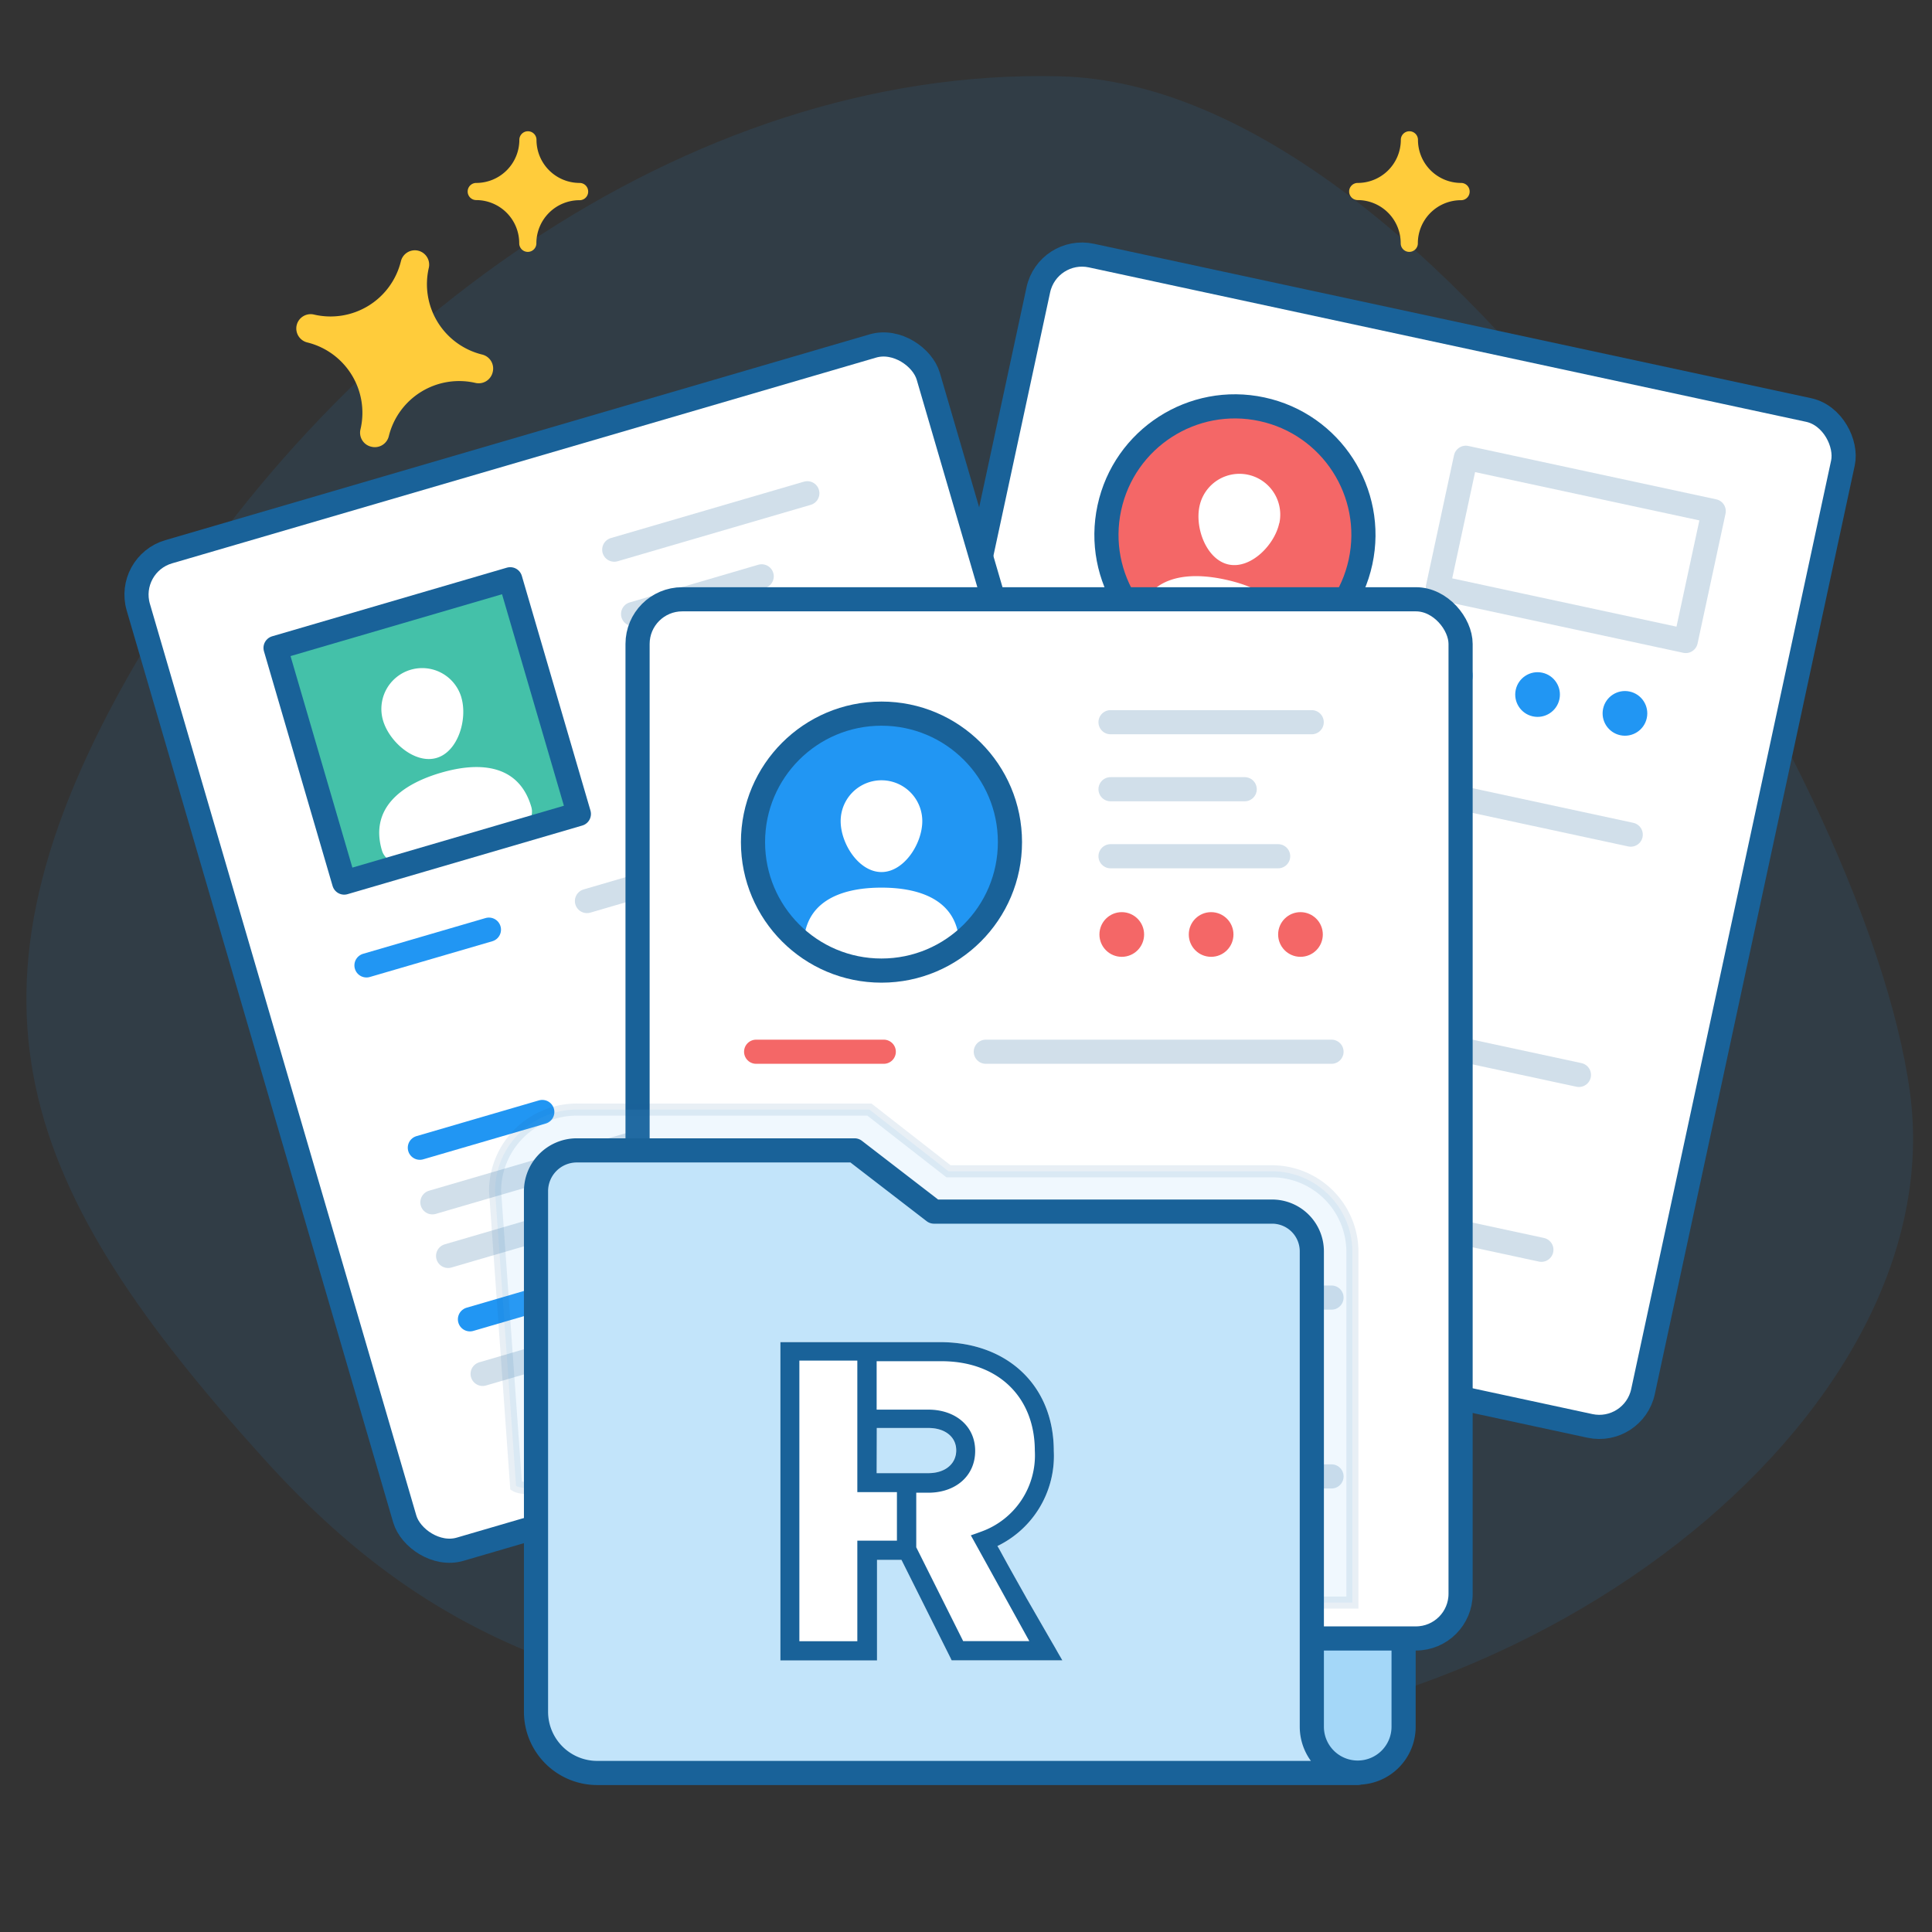 <svg id="Layer_1" data-name="Layer 1" xmlns="http://www.w3.org/2000/svg" viewBox="0 0 160 160"><rect x="0" y="0" width="160" height="160" fill="#333333" stroke="none"/><defs><style>.cls-1,.cls-6{fill:#2196f3}.cls-1,.cls-11{opacity:.1}.cls-2{fill:#fff}.cls-11,.cls-12,.cls-3{fill:#67bcf4}.cls-3{opacity:.6}.cls-10,.cls-4,.cls-7,.cls-8{fill:none;stroke-linecap:round;stroke-linejoin:round;stroke-width:2px}.cls-11,.cls-4,.cls-7{stroke:#196299}.cls-5{fill:#f46767}.cls-7{opacity:.2}.cls-8{stroke:#f46767}.cls-9{fill:#44c1a9}.cls-10{stroke:#2196f3}.cls-11{stroke-miterlimit:10}.cls-12{opacity:.4}.cls-13{fill:#ffcc3b}.cls-14{fill:#196299}</style></defs><title>grab_attention</title><path class="cls-1" d="M21.76 120.71C1.88 98.65-5 82.84 11.24 54.92 27 27.77 56.6 5.53 87.8 6.32s66.68 57.07 70.37 84.11S126 145.33 89.37 144s-52.29-6.31-67.61-23.29z"/><path class="cls-2" d="M108.65 103.63V143a3.8 3.8 0 0 0 7.61 0v-14.76"/><path class="cls-3" d="M108.65 103.63V143a3.8 3.8 0 0 0 7.61 0v-14.76"/><rect class="cls-2" x="76.94" y="26.6" width="68.16" height="86.06" rx="3.7" ry="3.7" transform="rotate(12.15 111.039 69.666)"/><rect class="cls-4" x="76.94" y="26.6" width="68.16" height="86.06" rx="3.7" ry="3.7" transform="rotate(12.15 111.039 69.666)"/><circle class="cls-5" cx="102.27" cy="44.3" r="10.64" transform="rotate(-77.85 102.268 44.296)"/><path class="cls-2" d="M105.94 43.33c-.39 1.82-2.37 3.81-4.19 3.42s-2.81-3-2.41-4.84a3.38 3.38 0 1 1 6.61 1.42zM106.76 54.06c-.75 3.48-13.34.77-12.59-2.71S98 47.24 101.48 48s6.03 2.59 5.28 6.06z"/><circle class="cls-4" cx="102.27" cy="44.3" r="10.64" transform="rotate(-77.85 102.268 44.296)"/><circle class="cls-6" cx="120.11" cy="55.97" r="1.85" transform="rotate(-77.85 120.102 55.968)"/><circle class="cls-6" cx="127.35" cy="57.52" r="1.85" transform="rotate(-77.85 127.342 57.529)"/><circle class="cls-6" cx="134.58" cy="59.08" r="1.85" transform="rotate(-77.85 134.575 59.085)"/><path class="cls-7" d="M107.06 63.09l27.99 6.03M83.93 78.94l46.83 10.08M82.95 83.46l32.51 7"/><path class="cls-8" d="M98.8 61.32l-10.33-2.23M95.49 76.69l-10.33-2.22"/><path class="cls-7" d="M80.81 93.41l46.84 10.09"/><path class="cls-8" d="M92.37 91.17l-10.33-2.23"/><path class="cls-7" transform="rotate(12.15 130.513 45.5)" d="M120 40h21v11h-21z"/><rect class="cls-2" x="21.12" y="35.45" width="68.16" height="86.06" rx="3.7" ry="3.7" transform="rotate(-16.29 55.184 78.487)"/><rect class="cls-4" x="21.12" y="35.45" width="68.16" height="86.06" rx="3.7" ry="3.7" transform="rotate(-16.29 55.184 78.487)"/><path class="cls-9" transform="rotate(-16.3 35.485 60.605)" d="M25.28 50.38h20.25v20.25H25.28z"/><path class="cls-2" d="M38.21 57.77c.52 1.79-.27 4.48-2.06 5s-3.91-1.32-4.43-3.11a3.38 3.38 0 0 1 6.49-1.9zM44 66.82c1 3.41-11.37 7-12.37 3.61S33.09 65 36.5 64s6.5-.59 7.5 2.82z"/><path class="cls-4" transform="rotate(-16.3 35.485 60.605)" d="M25.28 50.38h20.25v20.25H25.28z"/><path class="cls-7" d="M50.87 45.52l15.99-4.67M52.43 50.85l10.65-3.12M53.98 56.18l13.33-3.9"/><circle class="cls-5" cx="56.69" cy="62.13" r="1.85" transform="rotate(-16.29 56.67 62.122)"/><circle class="cls-5" cx="63.79" cy="60.06" r="1.85" transform="rotate(-16.29 63.778 60.037)"/><circle class="cls-5" cx="70.9" cy="57.98" r="1.85" transform="rotate(-16.29 70.88 57.988)"/><path class="cls-7" d="M48.61 74.62l27.48-8.03M35.81 99.57L81.8 86.13M37.11 104.01l31.92-9.33"/><path class="cls-10" d="M40.49 76.99l-10.14 2.96M44.91 92.09l-10.14 2.96"/><path class="cls-7" d="M39.97 113.78l45.98-13.44"/><path class="cls-10" d="M49.06 106.3l-10.14 2.96"/><rect class="cls-2" x="52.8" y="49.63" width="68.16" height="86.06" rx="3.7" ry="3.7"/><rect class="cls-4" x="52.8" y="49.63" width="68.16" height="86.06" rx="3.7" ry="3.7"/><circle class="cls-6" cx="73" cy="69.74" r="10.64"/><path class="cls-2" d="M76.38 68c0 1.87-1.51 4.22-3.38 4.22s-3.38-2.34-3.38-4.22a3.38 3.38 0 0 1 6.76 0zM79.44 78.34c0 3.56-12.88 3.56-12.88 0s2.88-4.83 6.44-4.83 6.44 1.27 6.44 4.83z"/><circle class="cls-4" cx="73" cy="69.74" r="10.64"/><path class="cls-7" d="M91.97 59.81h16.66M91.97 65.36h11.11M91.97 70.91h13.88"/><circle class="cls-5" cx="92.9" cy="77.39" r="1.85"/><circle class="cls-5" cx="100.3" cy="77.39" r="1.85"/><circle class="cls-5" cx="107.7" cy="77.39" r="1.85"/><path class="cls-7" d="M81.64 87.1h28.63M62.36 107.46h47.91M62.36 112.09h33.25"/><path class="cls-8" d="M73.19 87.1H62.62M73.19 102.83H62.62"/><path class="cls-7" d="M62.36 122.27h47.91"/><path class="cls-8" d="M73.19 117.64H62.62"/><path class="cls-11" d="M105.36 97H78.55L72 91.89H47.79A6.77 6.77 0 0 0 41 98.65l1.74 24.41c.73.44 5 .08 5 .08V98.65h21.93l6.58 5.07h29v29H112v-29a6.68 6.68 0 0 0-6.64-6.72z"/><path class="cls-2" d="M112.46 146.83h-63a5.07 5.07 0 0 1-5.07-5.07V98.65a3.38 3.38 0 0 1 3.38-3.38h23l6.58 5.07h28a3.29 3.29 0 0 1 3.29 3.29V143a3.8 3.8 0 0 0 3.8 3.8"/><path class="cls-12" d="M112.46 146.83h-63a5.07 5.07 0 0 1-5.07-5.07V98.65a3.38 3.38 0 0 1 3.38-3.38h23l6.58 5.07h28a3.29 3.29 0 0 1 3.29 3.29V143a3.8 3.8 0 0 0 3.8 3.8"/><path class="cls-4" d="M112.46 146.83h-63a5.07 5.07 0 0 1-5.07-5.07V98.65a3.38 3.38 0 0 1 3.38-3.38h23l6.58 5.07h28a3.29 3.29 0 0 1 3.29 3.29V143a3.8 3.8 0 0 0 3.8 3.8 3.8 3.8 0 0 0 3.8-3.8v-6.79"/><path class="cls-13" d="M39.92 29.36a6 6 0 0 1-4.41-7.17 1.19 1.19 0 0 0-.88-1.43 1.19 1.19 0 0 0-1.43.88 6 6 0 0 1-7.2 4.41 1.19 1.19 0 0 0-1.43.88 1.19 1.19 0 0 0 .88 1.43 6 6 0 0 1 4.41 7.17 1.19 1.19 0 0 0 .91 1.47 1.19 1.19 0 0 0 1.43-.88 6 6 0 0 1 7.17-4.41 1.19 1.19 0 0 0 1.43-.88 1.19 1.19 0 0 0-.88-1.47zM121 15.15a3.57 3.57 0 0 1-3.57-3.57.71.71 0 0 0-.71-.71.71.71 0 0 0-.71.71 3.57 3.57 0 0 1-3.57 3.57.71.71 0 0 0-.71.71.71.71 0 0 0 .71.71 3.57 3.57 0 0 1 3.56 3.58.71.71 0 0 0 .71.71.71.71 0 0 0 .71-.71 3.57 3.57 0 0 1 3.58-3.57.71.71 0 0 0 .71-.71.71.71 0 0 0-.71-.72zM48 15.15a3.57 3.57 0 0 1-3.57-3.57.71.71 0 0 0-.71-.71.71.71 0 0 0-.71.71 3.57 3.57 0 0 1-3.57 3.57.71.71 0 0 0-.71.71.71.71 0 0 0 .71.71A3.57 3.57 0 0 1 43 20.15a.71.71 0 0 0 .71.71.71.71 0 0 0 .71-.71A3.57 3.57 0 0 1 48 16.58a.71.71 0 0 0 .71-.71.71.71 0 0 0-.71-.72z"/><path id="Combined-Shape" class="cls-2" d="M87.27 120.15c0-5.35-3.79-9-9.42-9H64.63v26.36h8v-8.74l-.41.41h2.69l-.37-.23 4.16 8.32.11.23h9.17l-.36-.62-.22-.39-.58-1-1.82-3.16-.06-.11c-.73-1.3-1.34-2.38-1.77-3.17-.25-.45-.43-.8-.56-1l-.14-.28c0 .14 0 .14-.25.44a8.29 8.29 0 0 0 5.05-8.06zm-14.67-1.89h4.28c1.39 0 2.3.75 2.3 1.85s-.88 1.89-2.3 1.89H72.6z"/><path id="Combined-Shape-2" data-name="Combined-Shape" class="cls-14" d="M87.27 120.15c0-5.35-3.79-9-9.42-9H64.63v26.36h8v-8.74l-.41.41h2.69l-.37-.23 4.16 8.32.11.23h9.17l-.36-.62-.22-.39-.58-1-1.82-3.16-.06-.11c-.73-1.3-1.34-2.38-1.77-3.17-.25-.45-.43-.8-.56-1l-.14-.28c0 .14 0 .14-.25.44a8.29 8.29 0 0 0 5.05-8.06zm-1.57 0a6.71 6.71 0 0 1-4.43 6.69l-.41.15-.46.16.24.43 4.94 8.94.36-.61h-6.43l.37.23-4-8v.19-5.12l-.41.41h1.41c2.26 0 3.88-1.39 3.88-3.46s-1.65-3.42-3.88-3.42h-4.69l.41.41v-4.83l-.41.41h5.66c4.77-.05 7.85 2.94 7.85 7.42zm-19.91-7.47H71v10.89h3.69l-.41-.42V128l.41-.41H71v8.74l.41-.41h-5.62l.41.41v-24.06zm6.82 5.58h4.28c1.39 0 2.3.75 2.3 1.85S78.3 122 76.88 122H72.6z"/></svg>